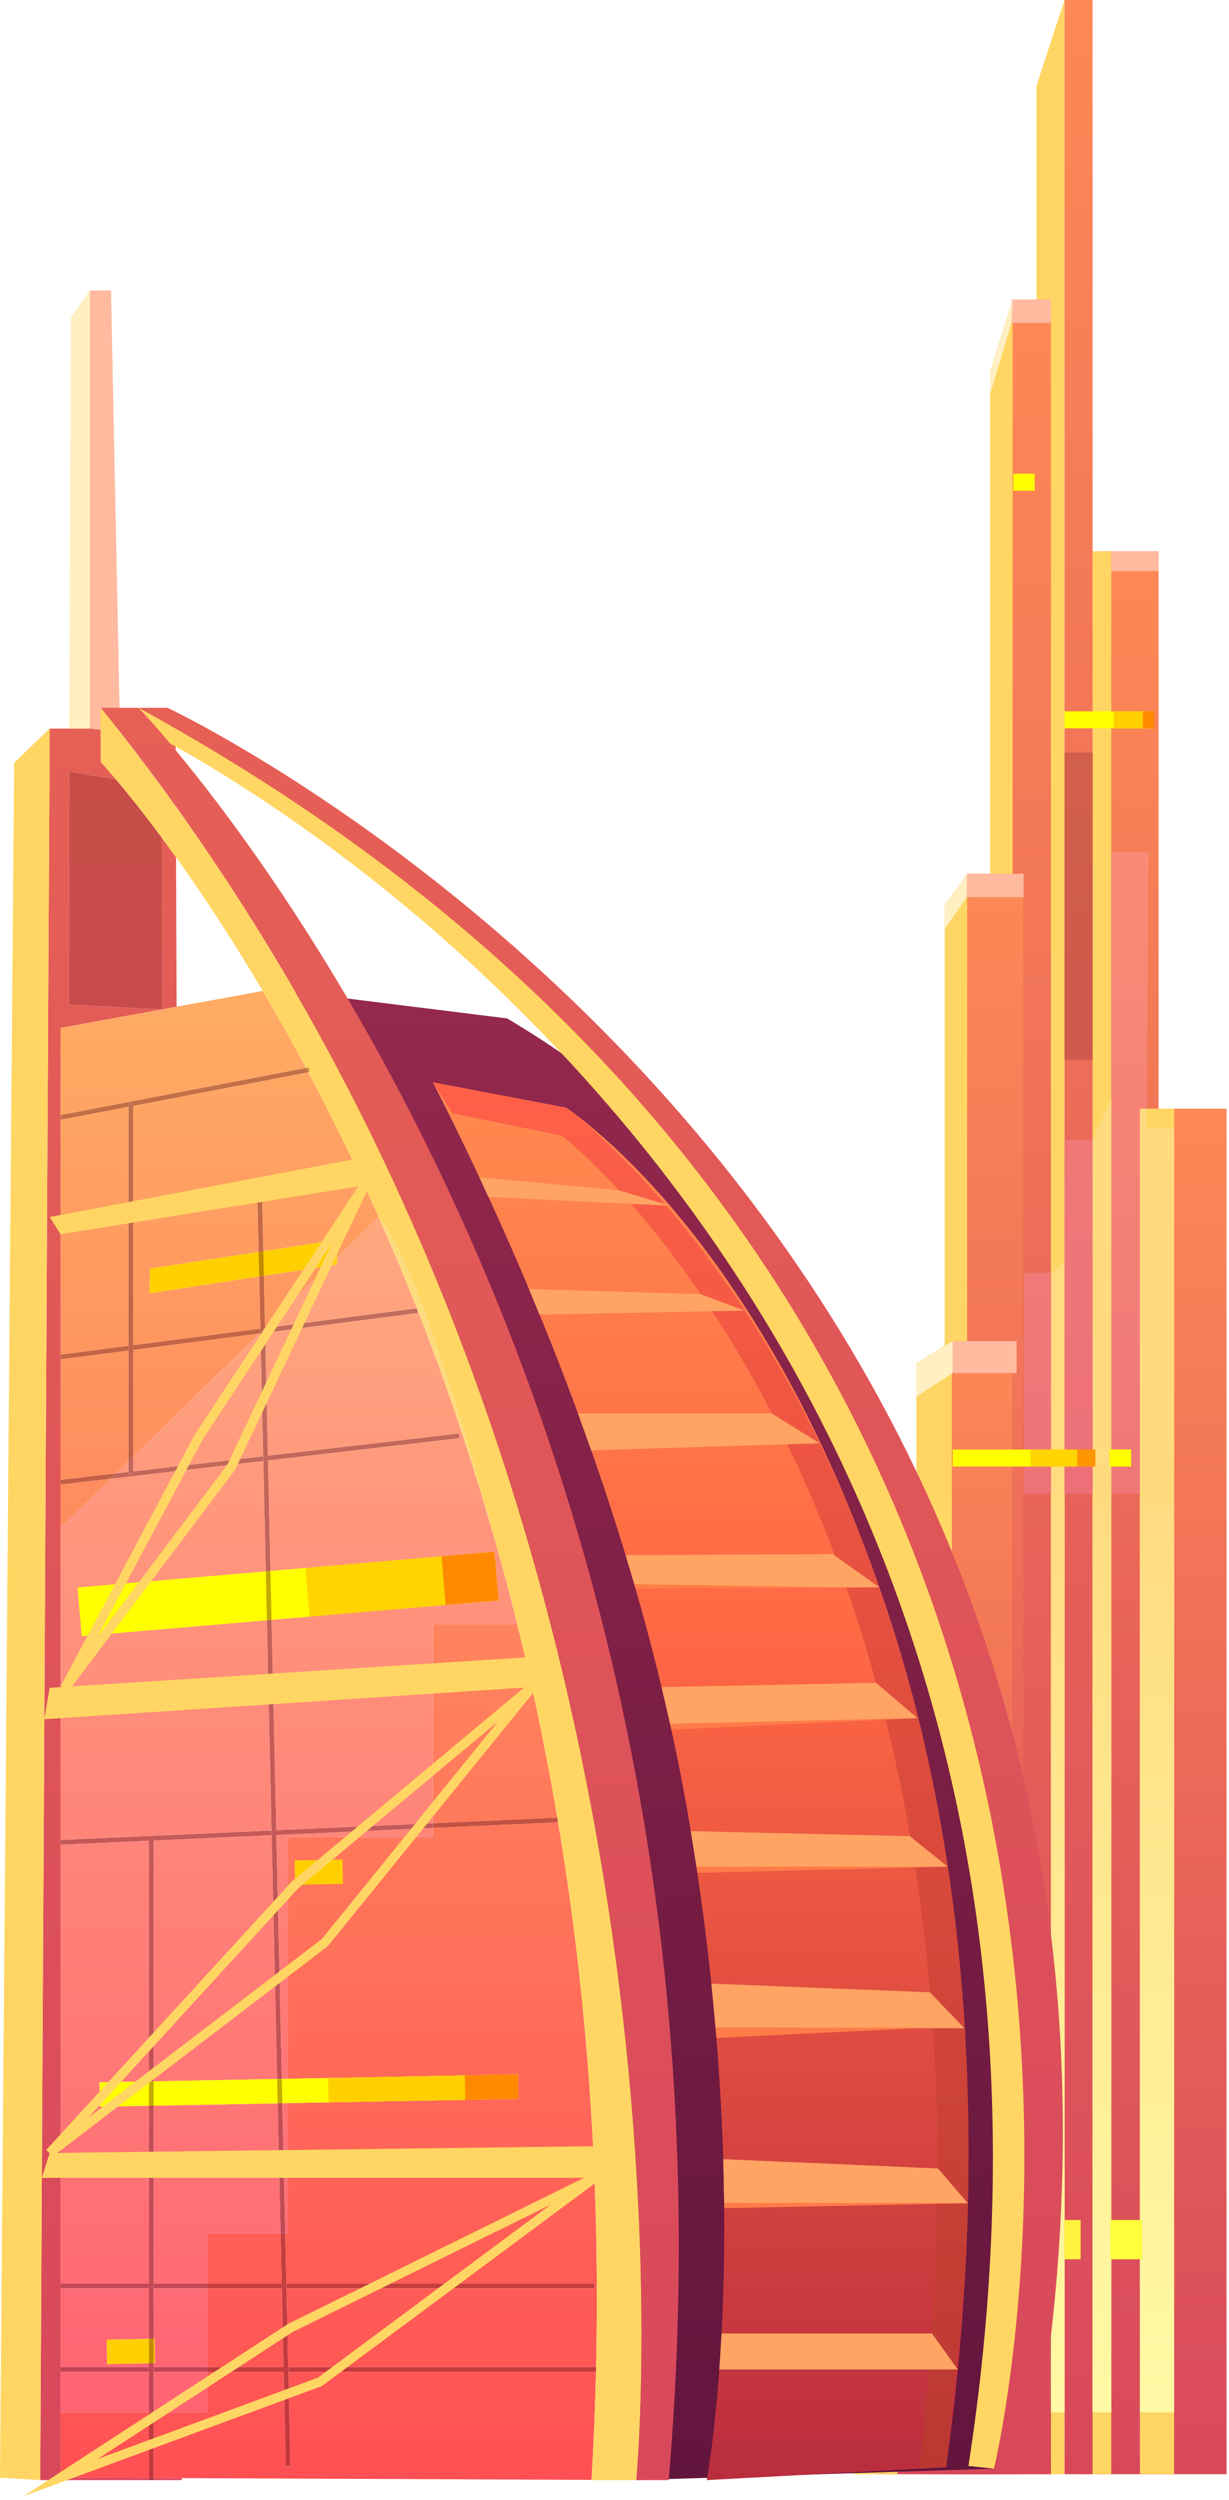 <svg width="324" height="659" viewBox="0 0 324 659" fill="none" xmlns="http://www.w3.org/2000/svg">
<path d="M305.437 145.322H289.338V652.216H305.437V145.322Z" fill="url(#paint0_linear_18_2400)"/>
<path d="M265.076 652.216H249.043V238.444L254.962 230.338L265.076 652.216Z" fill="#FFD663"/>
<path d="M292.961 145.322H284.828V652.216H292.961V145.322Z" fill="#FFD663"/>
<path d="M266.849 652.215H241.592V359.319L250.918 353.541L266.849 652.215Z" fill="#FFD663"/>
<path d="M323.345 292.254H305.508V652.216H323.345V292.254Z" fill="url(#paint1_linear_18_2400)"/>
<path d="M309.525 292.254H300.508V652.216H309.525V292.254Z" fill="#FFD663"/>
<path d="M260.765 652.216H235.51V459.556L244.834 456.211L260.765 652.216Z" fill="#FFD663"/>
<path d="M280.645 652.215H273.258V22.582L280.645 0V652.215Z" fill="#FFD663"/>
<path d="M288.034 0H280.649V652.215H288.034V0Z" fill="url(#paint2_linear_18_2400)"/>
<path d="M277.058 652.215H261.023V97.851L266.945 79.008L277.058 652.215Z" fill="#FFD663"/>
<path d="M277.059 79.008H266.945V652.215H277.059V79.008Z" fill="url(#paint3_linear_18_2400)"/>
<path d="M269.766 230.338H254.963V652.216H269.766V230.338Z" fill="url(#paint4_linear_18_2400)"/>
<path d="M266.849 353.541H250.918V652.215H266.849V353.541Z" fill="url(#paint5_linear_18_2400)"/>
<path d="M262.578 456.211H244.834V652.216H262.578V456.211Z" fill="url(#paint6_linear_18_2400)"/>
<path d="M254.867 545.801H231.301V652.216H254.867V545.801Z" fill="url(#paint7_linear_18_2400)"/>
<path d="M236.603 545.801H224.693V652.216H236.603V545.801Z" fill="#FFD663"/>
<path d="M254.865 545.801H236.604V554.212H254.865V545.801Z" fill="#FFBA9F"/>
<path d="M262.836 455.896H244.574V464.308H262.836V455.896Z" fill="#FFBA9F"/>
<path d="M268.013 353.541H251.143V361.952H268.013V353.541Z" fill="#FFBA9F"/>
<path d="M269.855 230.338H254.875V236.509H269.855V230.338Z" fill="#FFBA9F"/>
<path d="M277.059 78.955H266.643V85.124H277.059V78.955Z" fill="#FFBA9F"/>
<path d="M236.603 545.801H224.693V554.212H236.603V545.801Z" fill="#FFEFC2"/>
<path d="M244.575 455.896L235.51 459.556V467.85L244.575 464.308V455.896Z" fill="#FFEFC2"/>
<path d="M251.144 353.541L241.592 359.319V368.163L251.144 361.952V353.541Z" fill="#FFEFC2"/>
<path d="M254.874 230.338L249.043 238.444V244.892L254.874 236.509V230.338Z" fill="#FFEFC2"/>
<path d="M266.945 79.008L261.023 97.853V103.98L266.642 85.124L266.945 79.008Z" fill="#FFEFC2"/>
<path d="M305.438 145.322H292.961V150.552H305.438V145.322Z" fill="#FFBA9F"/>
<path d="M284.874 585.221H280.645V595.54H284.874V585.221Z" fill="#FFCF00"/>
<path d="M266.876 585.221H262.646V588.767H266.876V585.221Z" fill="#FFCF00"/>
<path d="M301.015 585.221H292.75V595.54H301.015V585.221Z" fill="#FFFF00"/>
<path d="M254.962 585.221H236.604V588.767H254.962V585.221Z" fill="#FFFF00"/>
<path d="M236.603 585.221H224.693V588.767H236.603V585.221Z" fill="#FFCF00"/>
<path d="M288.765 382.109H251.143V386.591H288.765V382.109Z" fill="#FFFF00"/>
<path d="M288.766 382.109H271.705V386.591H288.766V382.109Z" fill="#FFCF00"/>
<path d="M288.766 382.109H283.994V386.591H288.766V382.109Z" fill="#FF8900"/>
<path d="M304.288 187.506H280.645V191.986H304.288V187.506Z" fill="#FFFF00"/>
<path d="M304.288 187.506H293.568V191.986H304.288V187.506Z" fill="#FFCF00"/>
<path d="M304.289 187.506H301.291V191.986H304.289V187.506Z" fill="#FF8900"/>
<path d="M298.187 382.109H292.535V386.591H298.187V382.109Z" fill="#FFFF00"/>
<path d="M272.778 124.879H267.131V129.359H272.778V124.879Z" fill="#FFFF00"/>
<path fill-rule="evenodd" clip-rule="evenodd" d="M280.645 393.751H280.645V386.591H280.645V393.751ZM280.645 382.109H280.645V332.788L280.645 332.783V382.109Z" fill="url(#paint8_linear_18_2400)"/>
<path fill-rule="evenodd" clip-rule="evenodd" d="M300.507 393.752H292.961V386.592H298.186V382.11H292.961V224.625H302.789L302.34 292.254H300.507V393.752Z" fill="url(#paint9_linear_18_2400)"/>
<path d="M292.962 393.75H288.035V386.591H288.767V382.109H288.035V300.538L292.962 289.482V382.109H292.535V386.591H292.962V393.75Z" fill="#FFDB80"/>
<path d="M309.525 393.751H300.508V292.254H302.341L302.305 297.483H309.525V393.751Z" fill="#FFDB80"/>
<path d="M280.645 393.75H277.059V386.59H280.645V393.75ZM280.645 382.108H277.059V335.547L280.645 332.787V382.108Z" fill="#FFDB80"/>
<path fill-rule="evenodd" clip-rule="evenodd" d="M288.034 393.751H280.649V386.592H288.034V393.751ZM288.034 382.11H280.649V300.539H288.034V382.11Z" fill="url(#paint10_linear_18_2400)"/>
<path fill-rule="evenodd" clip-rule="evenodd" d="M277.057 393.75H269.953V386.591H277.057V393.75ZM277.057 382.109H269.953V335.547H277.057V382.109Z" fill="url(#paint11_linear_18_2400)"/>
<path d="M271.704 386.591H269.953V382.109H288.765H271.704V386.591Z" fill="#FFFF00"/>
<path d="M283.994 386.591H271.705V382.109H288.766H283.994V386.591Z" fill="#FFD400"/>
<path d="M288.766 386.591H283.994V382.109H288.766V386.591Z" fill="#FF9500"/>
<path d="M298.187 386.591H292.535V382.109H298.187V386.591Z" fill="#FFFF00"/>
<path d="M288.034 198.367H280.648V279.35H288.034V198.367Z" fill="url(#paint12_linear_18_2400)"/>
<path fill-rule="evenodd" clip-rule="evenodd" d="M250.917 416.312C248.333 408.746 245.454 401.219 242.252 393.752H250.917V416.312Z" fill="url(#paint13_linear_18_2400)"/>
<path fill-rule="evenodd" clip-rule="evenodd" d="M262.837 460.381C262.53 458.884 262.216 457.398 261.891 455.896H262.837V460.381Z" fill="url(#paint14_linear_18_2400)"/>
<path fill-rule="evenodd" clip-rule="evenodd" d="M292.962 635.912H288.035V393.752H292.962V585.222H292.749V595.541H292.962V635.912Z" fill="url(#paint15_linear_18_2400)"/>
<path fill-rule="evenodd" clip-rule="evenodd" d="M309.525 635.91H300.508V595.539H301.014V585.22H300.508V393.75H309.525V635.91Z" fill="url(#paint16_linear_18_2400)"/>
<path fill-rule="evenodd" clip-rule="evenodd" d="M280.645 635.912H277.059V393.752H280.645V635.912Z" fill="url(#paint17_linear_18_2400)"/>
<path fill-rule="evenodd" clip-rule="evenodd" d="M284.874 595.54H280.645V585.221H284.874V595.54Z" fill="url(#paint18_linear_18_2400)"/>
<path fill-rule="evenodd" clip-rule="evenodd" d="M301.015 595.54H292.75V585.221H301.015V595.54Z" fill="url(#paint19_linear_18_2400)"/>
<path fill-rule="evenodd" clip-rule="evenodd" d="M133.704 268.465L71.779 260.748C116.986 331.416 169.67 458.553 167.74 653.766L262.031 650.762C262.031 650.762 323.896 382.004 133.704 268.465Z" fill="url(#paint20_linear_18_2400)"/>
<path fill-rule="evenodd" clip-rule="evenodd" d="M47.937 653.77H10.594L10.691 635.911L11.12 556.85L12.847 238.811L12.88 232.644L12.984 213.29L13.099 192.057H26.545V200.848C26.545 200.848 27.975 202.372 30.534 205.403L18.196 203.393V264.816L42.64 266.092L15.951 270.985V293.939L15.836 293.961L15.951 294.56V357.099L15.874 357.11L15.951 357.716V390.105L15.883 390.111L15.951 390.719V485.042L15.925 485.044L15.951 485.65V653.116L39.281 653.215V653.768H40.504V653.22L47.935 653.253L47.937 653.77ZM42.64 266.092V220.806C43.849 222.44 45.105 224.162 46.416 225.995L46.454 236.533L46.469 240.699L46.558 265.375L42.64 266.092ZM46.37 212.669C45.136 210.946 43.898 209.239 42.64 207.523V207.373L42.516 207.353C38.748 202.219 34.892 197.136 30.901 192.057H30.976C36.313 198.759 41.441 205.6 46.37 212.569V212.669ZM46.317 197.757C44.466 195.526 42.843 193.627 41.474 192.057H46.297L46.317 197.757Z" fill="url(#paint21_linear_18_2400)"/>
<path fill-rule="evenodd" clip-rule="evenodd" d="M155.946 653.716L47.935 653.252L40.504 653.219V635.91H54.591V625.215H74.782L75.338 650.046L76.56 650.019L76.005 625.215H157.118C156.895 634.564 156.508 644.069 155.946 653.716ZM39.281 653.214L15.951 653.115V485.649V635.91H39.281V653.214ZM157.131 624.647V623.992H75.979L75.514 603.203H156.725V601.983H75.488L75.192 588.738H75.948V554.404L136.632 553.263L136.513 546.842L75.948 547.978V484.229H114.132V481.848L147.058 480.366L147.031 479.75C154.343 523.156 158.367 571.5 157.131 624.647ZM74.756 623.992H54.591V603.203H74.292L74.756 623.992ZM74.265 601.983H54.591V588.738H73.969L74.265 601.983ZM15.951 485.041V390.719L16.022 391.324L29.156 389.799L15.951 402.687V485.041ZM114.132 480.623V428.151H136.338C136.338 428.151 135.27 423.824 133.457 416.894C138.622 436.365 143.199 457.123 146.929 479.146L114.132 480.623ZM15.951 390.104V357.715L16.031 358.321L33.877 356.004V385.186L30.584 388.401L15.951 390.104ZM35.099 383.995V355.845L68.357 351.527L35.099 383.995ZM15.951 357.099V294.559L16.068 295.161L33.877 291.744V354.77L15.951 357.099ZM35.099 354.611V291.51L81.272 282.652C87.404 294.185 93.663 306.917 99.828 320.838C99.821 320.832 99.817 320.827 99.81 320.821L88.852 331.52L88.934 326.828L69.412 329.822L69.124 316.889L67.901 316.918L68.193 330.01L39.548 334.406L39.387 340.929L68.339 336.486L68.647 350.255L35.099 354.611ZM69.865 350.056L69.558 336.298L86.641 333.678L69.865 350.056ZM15.951 293.938V270.984L42.639 266.091L46.557 265.375L69.259 261.211C72.972 267.499 76.793 274.268 80.671 281.525L15.951 293.938Z" fill="url(#paint22_linear_18_2400)"/>
<path fill-rule="evenodd" clip-rule="evenodd" d="M249.454 650.369C239.919 650.893 250.597 650.316 186.322 653.77C186.322 653.77 199.471 583.655 181.428 478.631C169.771 410.812 143.174 342.225 114.133 285.311L149.336 292.01C200.424 328.885 277.141 451.607 249.454 650.369Z" fill="url(#paint23_linear_18_2400)"/>
<path fill-rule="evenodd" clip-rule="evenodd" d="M254.55 597.346L249.454 650.369L242.303 650.763C273.091 394.949 148.177 299.398 148.177 299.398L119.229 293.452L119.163 293.355L114.493 285.874L114.133 285.311L149.336 292.01C149.336 292.01 266.008 376.221 254.55 597.346Z" fill="url(#paint24_linear_18_2400)"/>
<path d="M0 653.115L3.728 201.051L13.099 192.058L10.594 653.77L0 653.115Z" fill="#FFD663"/>
<path d="M18.195 192.059L18.717 83.619L23.692 76.574V192.059H18.195Z" fill="#FFEFC2"/>
<path d="M23.693 76.574H29.265L31.653 193.025L23.693 192.059V76.574Z" fill="#FFBA9F"/>
<path fill-rule="evenodd" clip-rule="evenodd" d="M42.639 266.091L18.195 264.815V203.393L30.533 205.402C33.339 208.728 37.507 213.871 42.639 220.805V266.091ZM42.639 207.523C42.602 207.472 42.553 207.404 42.516 207.353L42.639 207.373V207.523Z" fill="url(#paint25_linear_18_2400)"/>
<path fill-rule="evenodd" clip-rule="evenodd" d="M36.527 186.586H44.167C44.167 186.586 333.015 321.849 271.643 651.603L262.031 650.763C262.031 650.763 333.015 355.688 36.527 186.586Z" fill="url(#paint26_linear_18_2400)"/>
<path d="M262.031 650.763C262.031 650.763 335.712 350.419 36.527 186.586L37.953 192.392C37.953 192.392 306.331 320.821 255.307 650.033L262.031 650.763Z" fill="#FFD663"/>
<path fill-rule="evenodd" clip-rule="evenodd" d="M176.282 653.77L167.741 653.768C167.741 653.768 190.482 419.152 50.62 218.678C49.222 216.635 47.8 214.592 46.37 212.569C41.441 205.599 36.314 198.758 30.976 192.056C29.515 190.221 28.04 188.399 26.545 186.586H36.528C36.528 186.586 38.312 188.428 41.474 192.056C42.843 193.626 44.466 195.526 46.317 197.757C52.537 205.259 61.308 216.487 71.415 231.288C73.215 233.926 75.064 236.683 76.941 239.547C77.611 240.568 78.276 241.59 78.955 242.64C83.052 248.979 87.311 255.852 91.647 263.226C116.398 305.326 143.889 364.124 161.286 438.008C175.802 499.648 183.292 571.788 176.304 653.493C176.296 653.584 176.291 653.679 176.282 653.77Z" fill="url(#paint27_linear_18_2400)"/>
<path d="M167.741 653.768C167.741 653.768 192.989 393.162 26.545 186.586V200.848C26.545 200.848 173.184 357.24 155.944 653.77L167.741 653.768Z" fill="#FFD663"/>
<path d="M131.44 421.869L21.552 431.286L20.455 418.486L130.344 409.066L131.44 421.869Z" fill="#FFFF00"/>
<path d="M131.442 421.869L81.616 426.139L80.519 413.338L130.345 409.066L131.442 421.869Z" fill="#FFCF00"/>
<path fill-rule="evenodd" clip-rule="evenodd" d="M54.591 635.91H40.504V625.215H54.591V635.91ZM39.281 635.91H15.951V485.648L15.98 486.265L39.281 485.215V548.665L26.239 548.911L26.359 555.334L39.281 555.091V601.982H15.951V603.203H39.281V616.551L28.123 616.761L28.245 623.182L39.281 622.975V623.992H15.951V625.215H39.281V635.91ZM75.948 588.738H75.192L74.427 554.432L75.948 554.403V588.738ZM74.283 548.009L72.848 483.705L114.132 481.848V484.229H75.948V547.978L74.283 548.009ZM15.951 485.04V402.687L29.156 389.798L69.423 385.115L70.073 414.234L20.455 418.486L21.552 431.286L70.36 427.102L71.599 482.537L15.951 485.04Z" fill="url(#paint28_linear_18_2400)"/>
<path d="M21.552 431.287L20.455 418.486L70.073 414.234L70.36 427.103L21.552 431.287Z" fill="#FFFF00"/>
<path fill-rule="evenodd" clip-rule="evenodd" d="M72.819 482.484L71.581 427L81.615 426.14L131.441 421.871L130.344 409.068L71.294 414.132L70.644 384.976L121.146 379.103L121.004 377.889L70.617 383.749L69.892 351.329L110.152 346.1L110.052 345.335C118.501 366.847 126.512 390.709 133.457 416.896C135.27 423.825 136.338 428.152 136.338 428.152H114.132V480.625L72.819 482.484ZM69.865 350.098V350.058L86.641 333.68L88.819 333.346L88.852 331.522L99.811 320.822C99.817 320.829 99.822 320.833 99.828 320.84C103.22 328.502 106.583 336.521 109.882 344.901L69.865 350.098Z" fill="url(#paint29_linear_18_2400)"/>
<path d="M133.457 416.895C126.512 390.709 118.501 366.847 110.052 345.335L109.995 344.886L109.882 344.901C106.583 336.521 103.22 328.501 99.828 320.84C110.377 331.8 126.852 391.638 133.457 416.895Z" fill="#FFDB80"/>
<path d="M71.582 426.999L71.295 414.13L130.345 409.066L131.442 421.869L130.345 409.066L80.52 413.338L81.616 426.139L71.582 426.999Z" fill="#FFFF00"/>
<path d="M81.616 426.139L80.519 413.338L130.345 409.066L131.442 421.869L81.616 426.139Z" fill="#FFD400"/>
<path fill-rule="evenodd" clip-rule="evenodd" d="M54.59 623.992H40.503V622.953L40.855 622.946L40.733 616.525L40.503 616.53V603.203H54.59V623.992ZM54.59 601.983H40.503V555.069L73.203 554.455L73.968 588.738H54.59V601.983ZM40.503 548.644V485.162L71.624 483.761L73.059 548.031L40.503 548.644ZM30.584 388.401L33.876 385.186V388.019L30.584 388.401ZM35.099 387.877V383.995L68.356 351.527L68.673 351.484L69.396 383.889L35.099 387.877Z" fill="url(#paint30_linear_18_2400)"/>
<path d="M131.44 421.871L117.503 423.065L116.406 410.264L130.343 409.07L131.44 421.871Z" fill="#FF8900"/>
<path d="M136.633 553.263L26.36 555.335L26.24 548.911L136.514 546.842L136.633 553.263Z" fill="#FFFF00"/>
<path d="M136.633 553.263L86.633 554.203L86.512 547.779L136.514 546.842L136.633 553.263Z" fill="#FFCF00"/>
<path d="M90.417 496.607L77.807 496.845L77.686 490.422L90.298 490.186L90.417 496.607Z" fill="#FFCF00"/>
<path d="M40.857 622.948L28.247 623.185L28.125 616.764L40.735 616.527L40.857 622.948Z" fill="#FFCF00"/>
<path d="M88.819 333.344L39.387 340.928L39.548 334.406L88.934 326.828L88.819 333.344Z" fill="#FFCF00"/>
<path d="M136.632 553.263L122.645 553.528L122.525 547.103L136.513 546.842L136.632 553.263Z" fill="#FF8900"/>
<path fill-rule="evenodd" clip-rule="evenodd" d="M157.12 625.215H76.007L75.981 623.992H157.133V624.647C157.129 624.839 157.124 625.02 157.12 625.215Z" fill="url(#paint31_linear_18_2400)"/>
<path d="M157.119 625.217H157.119C157.119 625.022 157.119 624.841 157.119 624.648V625.217Z" fill="#C38F48"/>
<path fill-rule="evenodd" clip-rule="evenodd" d="M74.782 625.215H54.59V623.992H74.755L74.782 625.215Z" fill="url(#paint32_linear_18_2400)"/>
<path fill-rule="evenodd" clip-rule="evenodd" d="M54.591 625.215H40.504V623.992H54.591V625.215ZM39.281 625.215H15.951V623.992H39.281V625.215Z" fill="url(#paint33_linear_18_2400)"/>
<path fill-rule="evenodd" clip-rule="evenodd" d="M156.726 603.203H75.516L75.489 601.982H156.726V603.203ZM74.293 603.203H54.592V601.982H74.266L74.293 603.203Z" fill="url(#paint34_linear_18_2400)"/>
<path fill-rule="evenodd" clip-rule="evenodd" d="M54.591 603.203H40.504V601.982H54.591V603.203ZM39.281 603.203H15.951V601.982H39.281V603.203Z" fill="url(#paint35_linear_18_2400)"/>
<path fill-rule="evenodd" clip-rule="evenodd" d="M15.924 485.649L15.924 485.043L15.924 485.041V485.649Z" fill="url(#paint36_linear_18_2400)"/>
<path fill-rule="evenodd" clip-rule="evenodd" d="M15.98 486.267L15.951 485.65V485.042L71.599 482.539L71.625 483.762L40.504 485.164V484.578H39.281V485.217L15.98 486.267Z" fill="url(#paint37_linear_18_2400)"/>
<path fill-rule="evenodd" clip-rule="evenodd" d="M114.133 481.849V480.624L146.93 479.146C146.964 479.348 146.999 479.549 147.032 479.75L147.059 480.367L114.133 481.849Z" fill="url(#paint38_linear_18_2400)"/>
<path d="M146.93 479.75C146.93 479.549 146.93 479.348 146.93 479.147L146.93 479.145L146.93 479.75Z" fill="#C38F48"/>
<path fill-rule="evenodd" clip-rule="evenodd" d="M72.849 483.705L72.82 482.483L114.133 480.623V481.848L72.849 483.705Z" fill="url(#paint39_linear_18_2400)"/>
<path fill-rule="evenodd" clip-rule="evenodd" d="M15.883 390.718L15.883 390.11L15.883 390.104V390.718Z" fill="url(#paint40_linear_18_2400)"/>
<path fill-rule="evenodd" clip-rule="evenodd" d="M16.022 391.325L15.951 390.72V390.105L30.584 388.402L29.156 389.8L16.022 391.325Z" fill="url(#paint41_linear_18_2400)"/>
<path fill-rule="evenodd" clip-rule="evenodd" d="M29.156 389.8L30.585 388.403L33.877 388.02V388.564H35.1V387.879L69.397 383.89L69.423 385.117L29.156 389.8ZM70.644 384.975L70.617 383.748L121.004 377.889L121.146 379.103L70.644 384.975Z" fill="url(#paint42_linear_18_2400)"/>
<path fill-rule="evenodd" clip-rule="evenodd" d="M15.875 357.716L15.875 357.111L15.875 357.1V357.716Z" fill="url(#paint43_linear_18_2400)"/>
<path fill-rule="evenodd" clip-rule="evenodd" d="M16.031 358.322L15.951 357.716V357.099L33.877 354.771V356.005L16.031 358.322ZM35.099 355.846V354.612L68.647 350.256L68.667 351.224L68.357 351.527L35.099 355.846Z" fill="url(#paint44_linear_18_2400)"/>
<path fill-rule="evenodd" clip-rule="evenodd" d="M68.356 351.527L68.665 351.224L68.672 351.485L68.356 351.527ZM69.89 351.328L69.863 350.097L109.88 344.9C109.938 345.044 109.993 345.188 110.051 345.334L110.15 346.099L69.89 351.328Z" fill="url(#paint45_linear_18_2400)"/>
<path d="M109.881 345.334C109.881 345.188 109.881 345.044 109.881 344.9L109.881 344.885L109.881 345.334Z" fill="#C3925D"/>
<path fill-rule="evenodd" clip-rule="evenodd" d="M15.836 294.559L15.836 293.96L15.836 293.938V294.559Z" fill="url(#paint46_linear_18_2400)"/>
<path fill-rule="evenodd" clip-rule="evenodd" d="M16.068 295.161L15.951 294.56V293.939L80.671 281.525C80.87 281.899 81.073 282.277 81.272 282.653L35.099 291.511V291.004H33.877V291.745L16.068 295.161Z" fill="url(#paint47_linear_18_2400)"/>
<path d="M81.273 282.651C81.074 282.276 80.871 281.898 80.672 281.524L81.377 281.387L81.609 282.587L81.273 282.651Z" fill="#C38F48"/>
<path fill-rule="evenodd" clip-rule="evenodd" d="M75.337 650.046L74.782 625.215L74.756 623.992L74.292 603.203L74.265 601.983L73.969 588.738H75.192L75.488 601.983L75.514 603.203L75.979 623.992L76.005 625.215L76.56 650.02L75.337 650.046Z" fill="url(#paint48_linear_18_2400)"/>
<path fill-rule="evenodd" clip-rule="evenodd" d="M75.191 588.737H73.968L73.203 554.454L74.426 554.432L75.191 588.737Z" fill="url(#paint49_linear_18_2400)"/>
<path fill-rule="evenodd" clip-rule="evenodd" d="M68.667 351.224L68.647 350.255L68.34 336.487L69.558 336.299L69.865 350.056L68.667 351.224Z" fill="url(#paint50_linear_18_2400)"/>
<path fill-rule="evenodd" clip-rule="evenodd" d="M73.061 548.032L71.626 483.761L71.6 482.538L70.362 427.103L71.582 426.999L72.82 482.483L72.849 483.706L74.284 548.01L73.061 548.032ZM70.074 414.235L69.424 385.116L69.398 383.889L68.675 351.485L68.668 351.224L69.866 350.057V350.096L69.893 351.328L70.618 383.748L70.645 384.975L71.295 414.131L70.074 414.235Z" fill="url(#paint51_linear_18_2400)"/>
<path d="M70.362 427.103L70.074 414.235L71.295 414.131L71.582 427L70.362 427.103Z" fill="#C3AB00"/>
<path d="M73.202 554.455L73.059 548.032L74.281 548.01L74.425 554.433L73.202 554.455Z" fill="#C3AB00"/>
<path fill-rule="evenodd" clip-rule="evenodd" d="M68.192 330.009L67.9 316.917L69.123 316.889L69.411 329.822L68.192 330.009Z" fill="url(#paint52_linear_18_2400)"/>
<path d="M68.339 336.487L68.193 330.01L69.412 329.822L69.558 336.299L68.339 336.487Z" fill="#C38B00"/>
<path fill-rule="evenodd" clip-rule="evenodd" d="M33.877 385.187V291.004H35.1V383.995L33.877 385.187Z" fill="url(#paint53_linear_18_2400)"/>
<path fill-rule="evenodd" clip-rule="evenodd" d="M35.1 388.564H33.877V385.188L35.1 383.996V388.564Z" fill="url(#paint54_linear_18_2400)"/>
<path fill-rule="evenodd" clip-rule="evenodd" d="M40.504 653.768H39.281V653.215L40.504 653.219V653.768Z" fill="url(#paint55_linear_18_2400)"/>
<path fill-rule="evenodd" clip-rule="evenodd" d="M40.504 653.221L39.281 653.216V635.912H40.504V653.221Z" fill="url(#paint56_linear_18_2400)"/>
<path fill-rule="evenodd" clip-rule="evenodd" d="M40.504 635.91H39.281V622.975L40.504 622.953V635.91ZM39.281 616.552V555.091L40.504 555.069V616.529L39.281 616.552ZM39.281 548.666V484.576H40.504V548.643L39.281 548.666Z" fill="url(#paint57_linear_18_2400)"/>
<path d="M39.281 555.092V548.667L40.504 548.645V555.07L39.281 555.092Z" fill="#C3AB00"/>
<path d="M39.281 622.975V616.551L40.504 616.529V622.953L39.281 622.975Z" fill="#C38B00"/>
<path d="M126.365 310.334L163.147 313.766L176.655 317.843L128.738 315.515L126.365 310.334Z" fill="#FFA463"/>
<path d="M139.451 339.783L184.735 341.159L196.297 345.492L142.217 346.534L139.451 339.783Z" fill="#FFA463"/>
<path d="M152.387 372.611H203.484L216.096 380.463L155.871 382.32L152.387 372.611Z" fill="#FFA463"/>
<path d="M164.926 409.952L219.474 409.664L231.856 418.442L167.537 418.674L164.926 409.952Z" fill="#FFA463"/>
<path d="M174.408 444.728L230.938 443.598L241.878 452.915L176.657 454.437L174.408 444.728Z" fill="#FFA463"/>
<path d="M182.109 482.703L239.846 484.023L249.878 492.074H183.624L182.109 482.703Z" fill="#FFA463"/>
<path d="M187.537 522.904L245.144 525.177L254.247 534.67L188.643 534.517L187.537 522.904Z" fill="#FFA463"/>
<path d="M190.668 569.172L247.284 571.626L255.164 580.796H190.911L190.668 569.172Z" fill="#FFA463"/>
<path d="M190.229 615.105H245.682L252.508 624.602H189.637L190.229 615.105Z" fill="#FFA463"/>
<path d="M249.879 492.074H183.625L183.842 493.699L249.879 492.074Z" fill="#FF7C48"/>
<path d="M188.643 534.518H244.33L188.866 537.202L188.643 534.518Z" fill="#FF7C48"/>
<path d="M190.91 580.797H255.163L190.923 582.095L190.91 580.797Z" fill="#FF7C48"/>
<path d="M167.203 417.604L223.138 418.472L167.537 418.674L167.203 417.604Z" fill="#FF7C48"/>
<path d="M176.656 454.437L241.878 452.916L176.99 455.936L176.656 454.437Z" fill="#FF7C48"/>
<path d="M13.099 567.54L156.351 565.76L156.725 574.091H11.025L13.099 567.54Z" fill="#FFD663"/>
<path d="M11.682 453.197L140.214 444.728L138.445 436.916L13.099 444.914L11.682 453.197Z" fill="#FFD663"/>
<path d="M92.855 305.684L13.098 320.821L15.95 325.347L96.081 312.474L92.855 305.684Z" fill="#FFD663"/>
<path d="M131.363 453.714L78.593 497.784L23.308 558.199L84.83 511.153L131.363 453.714ZM13.842 568.514L12.199 566.716L76.906 496.022L139.432 443.793L141.165 445.498L86.431 513.008L13.842 568.514Z" fill="#FFD663"/>
<path d="M145.176 581.155L77.2 614.7L25.745 648.197L83.816 626.769L145.176 581.155ZM6.154 658.032L75.99 612.58L156.186 572.994L157.455 575.073L84.828 629L6.154 658.032Z" fill="#FFD663"/>
<path d="M87.575 327.614L53.439 379.437L25.53 431.796L59.925 386.112L87.575 327.614ZM18.05 445.792L15.996 444.483L51.341 378.192L95.061 311.803L97.189 312.999L61.952 387.481L18.05 445.792Z" fill="#FFD663"/>
<defs>
<linearGradient id="paint0_linear_18_2400" x1="297.386" y1="652.216" x2="297.386" y2="145.322" gradientUnits="userSpaceOnUse">
<stop stop-color="#D8485B"/>
<stop offset="1" stop-color="#FD8956"/>
</linearGradient>
<linearGradient id="paint1_linear_18_2400" x1="314.428" y1="652.216" x2="314.428" y2="292.254" gradientUnits="userSpaceOnUse">
<stop stop-color="#D8485B"/>
<stop offset="1" stop-color="#FD8956"/>
</linearGradient>
<linearGradient id="paint2_linear_18_2400" x1="284.341" y1="652.215" x2="284.341" y2="-0.002" gradientUnits="userSpaceOnUse">
<stop stop-color="#D8485B"/>
<stop offset="1" stop-color="#FD8956"/>
</linearGradient>
<linearGradient id="paint3_linear_18_2400" x1="272.002" y1="652.215" x2="272.002" y2="79.006" gradientUnits="userSpaceOnUse">
<stop stop-color="#D8485B"/>
<stop offset="1" stop-color="#FD8956"/>
</linearGradient>
<linearGradient id="paint4_linear_18_2400" x1="262.366" y1="652.216" x2="262.366" y2="230.338" gradientUnits="userSpaceOnUse">
<stop stop-color="#D8485B"/>
<stop offset="1" stop-color="#FD8956"/>
</linearGradient>
<linearGradient id="paint5_linear_18_2400" x1="258.885" y1="652.215" x2="258.885" y2="353.541" gradientUnits="userSpaceOnUse">
<stop stop-color="#D8485B"/>
<stop offset="1" stop-color="#FD8956"/>
</linearGradient>
<linearGradient id="paint6_linear_18_2400" x1="253.707" y1="652.216" x2="253.707" y2="456.21" gradientUnits="userSpaceOnUse">
<stop stop-color="#D8485B"/>
<stop offset="1" stop-color="#FD8956"/>
</linearGradient>
<linearGradient id="paint7_linear_18_2400" x1="243.084" y1="652.216" x2="243.084" y2="545.802" gradientUnits="userSpaceOnUse">
<stop stop-color="#D8485B"/>
<stop offset="1" stop-color="#FD8956"/>
</linearGradient>
<linearGradient id="paint8_linear_18_2400" x1="280.597" y1="655.784" x2="280.597" y2="-102.112" gradientUnits="userSpaceOnUse">
<stop stop-color="#FFF45F"/>
<stop offset="0.6" stop-color="#F68399"/>
<stop offset="1" stop-color="#5E75E2"/>
</linearGradient>
<linearGradient id="paint9_linear_18_2400" x1="297.388" y1="652.217" x2="297.388" y2="145.323" gradientUnits="userSpaceOnUse">
<stop stop-color="#E1577A"/>
<stop offset="1" stop-color="#FE9575"/>
</linearGradient>
<linearGradient id="paint10_linear_18_2400" x1="284.341" y1="652.216" x2="284.341" y2="-0.001" gradientUnits="userSpaceOnUse">
<stop stop-color="#E1577A"/>
<stop offset="1" stop-color="#FE9575"/>
</linearGradient>
<linearGradient id="paint11_linear_18_2400" x1="272.001" y1="652.215" x2="272.001" y2="79.006" gradientUnits="userSpaceOnUse">
<stop stop-color="#E1577A"/>
<stop offset="1" stop-color="#FE9575"/>
</linearGradient>
<linearGradient id="paint12_linear_18_2400" x1="284.341" y1="652.216" x2="284.341" y2="-0.002" gradientUnits="userSpaceOnUse">
<stop stop-color="#BC3A4E"/>
<stop offset="1" stop-color="#DC6F49"/>
</linearGradient>
<linearGradient id="paint13_linear_18_2400" x1="290.282" y1="393.752" x2="290.282" y2="638.227" gradientUnits="userSpaceOnUse">
<stop stop-color="#FFD663"/>
<stop offset="1" stop-color="#FFFA92"/>
</linearGradient>
<linearGradient id="paint14_linear_18_2400" x1="290.282" y1="393.751" x2="290.282" y2="638.226" gradientUnits="userSpaceOnUse">
<stop stop-color="#FFBA9F"/>
<stop offset="1" stop-color="#FFF6BC"/>
</linearGradient>
<linearGradient id="paint15_linear_18_2400" x1="290.284" y1="393.752" x2="290.284" y2="638.227" gradientUnits="userSpaceOnUse">
<stop stop-color="#FFDB80"/>
<stop offset="1" stop-color="#FFFAA6"/>
</linearGradient>
<linearGradient id="paint16_linear_18_2400" x1="290.284" y1="393.75" x2="290.284" y2="638.225" gradientUnits="userSpaceOnUse">
<stop stop-color="#FFDB80"/>
<stop offset="1" stop-color="#FFFAA6"/>
</linearGradient>
<linearGradient id="paint17_linear_18_2400" x1="290.283" y1="393.752" x2="290.283" y2="638.227" gradientUnits="userSpaceOnUse">
<stop stop-color="#FFDB80"/>
<stop offset="1" stop-color="#FFFAA6"/>
</linearGradient>
<linearGradient id="paint18_linear_18_2400" x1="290.283" y1="393.75" x2="290.283" y2="638.226" gradientUnits="userSpaceOnUse">
<stop stop-color="#FFD400"/>
<stop offset="1" stop-color="#FFF94D"/>
</linearGradient>
<linearGradient id="paint19_linear_18_2400" x1="290.285" y1="393.75" x2="290.285" y2="638.226" gradientUnits="userSpaceOnUse">
<stop stop-color="#FFFF00"/>
<stop offset="1" stop-color="#FFFF4D"/>
</linearGradient>
<linearGradient id="paint20_linear_18_2400" x1="171.711" y1="653.764" x2="171.711" y2="260.748" gradientUnits="userSpaceOnUse">
<stop stop-color="#62153D"/>
<stop offset="1" stop-color="#95284D"/>
</linearGradient>
<linearGradient id="paint21_linear_18_2400" x1="29.265" y1="653.77" x2="29.265" y2="192.059" gradientUnits="userSpaceOnUse">
<stop stop-color="#D8485B"/>
<stop offset="1" stop-color="#E66056"/>
</linearGradient>
<linearGradient id="paint22_linear_18_2400" x1="93.586" y1="653.765" x2="93.586" y2="259.977" gradientUnits="userSpaceOnUse">
<stop stop-color="#FF5054"/>
<stop offset="1" stop-color="#FFAC64"/>
</linearGradient>
<linearGradient id="paint23_linear_18_2400" x1="184.721" y1="653.77" x2="184.721" y2="285.311" gradientUnits="userSpaceOnUse">
<stop stop-color="#BA2D3D"/>
<stop offset="0.6" stop-color="#FF6844"/>
<stop offset="1" stop-color="#FF8A4F"/>
</linearGradient>
<linearGradient id="paint24_linear_18_2400" x1="184.738" y1="650.763" x2="184.738" y2="285.311" gradientUnits="userSpaceOnUse">
<stop stop-color="#BA3831"/>
<stop offset="1" stop-color="#FF6048"/>
</linearGradient>
<linearGradient id="paint25_linear_18_2400" x1="29.264" y1="653.77" x2="29.264" y2="192.058" gradientUnits="userSpaceOnUse">
<stop stop-color="#BC3A4E"/>
<stop offset="1" stop-color="#C84E49"/>
</linearGradient>
<linearGradient id="paint26_linear_18_2400" x1="158.365" y1="651.603" x2="158.365" y2="186.586" gradientUnits="userSpaceOnUse">
<stop stop-color="#D8485B"/>
<stop offset="1" stop-color="#E66056"/>
</linearGradient>
<linearGradient id="paint27_linear_18_2400" x1="102.749" y1="653.77" x2="102.749" y2="186.586" gradientUnits="userSpaceOnUse">
<stop stop-color="#D8485B"/>
<stop offset="1" stop-color="#E66056"/>
</linearGradient>
<linearGradient id="paint28_linear_18_2400" x1="93.586" y1="653.765" x2="93.586" y2="259.977" gradientUnits="userSpaceOnUse">
<stop stop-color="#FF6072"/>
<stop offset="1" stop-color="#FFB582"/>
</linearGradient>
<linearGradient id="paint29_linear_18_2400" x1="93.586" y1="653.767" x2="93.586" y2="259.979" gradientUnits="userSpaceOnUse">
<stop stop-color="#FF6072"/>
<stop offset="1" stop-color="#FFB582"/>
</linearGradient>
<linearGradient id="paint30_linear_18_2400" x1="93.585" y1="653.765" x2="93.585" y2="259.977" gradientUnits="userSpaceOnUse">
<stop stop-color="#FF6072"/>
<stop offset="1" stop-color="#FFB582"/>
</linearGradient>
<linearGradient id="paint31_linear_18_2400" x1="93.588" y1="653.765" x2="93.588" y2="259.971" gradientUnits="userSpaceOnUse">
<stop stop-color="#C3363D"/>
<stop offset="1" stop-color="#C37349"/>
</linearGradient>
<linearGradient id="paint32_linear_18_2400" x1="93.585" y1="653.765" x2="93.585" y2="259.971" gradientUnits="userSpaceOnUse">
<stop stop-color="#C3363D"/>
<stop offset="1" stop-color="#C37349"/>
</linearGradient>
<linearGradient id="paint33_linear_18_2400" x1="93.586" y1="653.765" x2="93.586" y2="259.971" gradientUnits="userSpaceOnUse">
<stop stop-color="#C34053"/>
<stop offset="1" stop-color="#C3795E"/>
</linearGradient>
<linearGradient id="paint34_linear_18_2400" x1="93.587" y1="653.762" x2="93.587" y2="259.995" gradientUnits="userSpaceOnUse">
<stop stop-color="#C3363D"/>
<stop offset="1" stop-color="#C37349"/>
</linearGradient>
<linearGradient id="paint35_linear_18_2400" x1="93.586" y1="653.762" x2="93.586" y2="259.995" gradientUnits="userSpaceOnUse">
<stop stop-color="#C34053"/>
<stop offset="1" stop-color="#C3795E"/>
</linearGradient>
<linearGradient id="paint36_linear_18_2400" x1="15.957" y1="653.766" x2="15.957" y2="192.065" gradientUnits="userSpaceOnUse">
<stop stop-color="#A63043"/>
<stop offset="1" stop-color="#B1403F"/>
</linearGradient>
<linearGradient id="paint37_linear_18_2400" x1="93.586" y1="653.767" x2="93.586" y2="259.978" gradientUnits="userSpaceOnUse">
<stop stop-color="#C34053"/>
<stop offset="1" stop-color="#C3795E"/>
</linearGradient>
<linearGradient id="paint38_linear_18_2400" x1="93.587" y1="653.768" x2="93.587" y2="259.975" gradientUnits="userSpaceOnUse">
<stop stop-color="#C3363D"/>
<stop offset="1" stop-color="#C37349"/>
</linearGradient>
<linearGradient id="paint39_linear_18_2400" x1="93.587" y1="653.767" x2="93.587" y2="259.975" gradientUnits="userSpaceOnUse">
<stop stop-color="#C34053"/>
<stop offset="1" stop-color="#C3795E"/>
</linearGradient>
<linearGradient id="paint40_linear_18_2400" x1="15.916" y1="653.769" x2="15.916" y2="192.058" gradientUnits="userSpaceOnUse">
<stop stop-color="#A63043"/>
<stop offset="1" stop-color="#B1403F"/>
</linearGradient>
<linearGradient id="paint41_linear_18_2400" x1="93.586" y1="653.764" x2="93.586" y2="259.979" gradientUnits="userSpaceOnUse">
<stop stop-color="#C3363D"/>
<stop offset="1" stop-color="#C37349"/>
</linearGradient>
<linearGradient id="paint42_linear_18_2400" x1="93.586" y1="653.766" x2="93.586" y2="259.978" gradientUnits="userSpaceOnUse">
<stop stop-color="#C34053"/>
<stop offset="1" stop-color="#C3795E"/>
</linearGradient>
<linearGradient id="paint43_linear_18_2400" x1="15.909" y1="653.762" x2="15.909" y2="192.064" gradientUnits="userSpaceOnUse">
<stop stop-color="#A63043"/>
<stop offset="1" stop-color="#B1403F"/>
</linearGradient>
<linearGradient id="paint44_linear_18_2400" x1="93.586" y1="653.765" x2="93.586" y2="259.978" gradientUnits="userSpaceOnUse">
<stop stop-color="#C3363D"/>
<stop offset="1" stop-color="#C37349"/>
</linearGradient>
<linearGradient id="paint45_linear_18_2400" x1="93.584" y1="653.767" x2="93.584" y2="259.977" gradientUnits="userSpaceOnUse">
<stop stop-color="#C34053"/>
<stop offset="1" stop-color="#C3795E"/>
</linearGradient>
<linearGradient id="paint46_linear_18_2400" x1="15.87" y1="653.757" x2="15.87" y2="192.061" gradientUnits="userSpaceOnUse">
<stop stop-color="#A63043"/>
<stop offset="1" stop-color="#B1403F"/>
</linearGradient>
<linearGradient id="paint47_linear_18_2400" x1="93.586" y1="653.765" x2="93.586" y2="259.978" gradientUnits="userSpaceOnUse">
<stop stop-color="#C3363D"/>
<stop offset="1" stop-color="#C37349"/>
</linearGradient>
<linearGradient id="paint48_linear_18_2400" x1="93.586" y1="653.765" x2="93.586" y2="259.977" gradientUnits="userSpaceOnUse">
<stop stop-color="#C3363D"/>
<stop offset="1" stop-color="#C37349"/>
</linearGradient>
<linearGradient id="paint49_linear_18_2400" x1="93.585" y1="653.764" x2="93.585" y2="259.977" gradientUnits="userSpaceOnUse">
<stop stop-color="#C34053"/>
<stop offset="1" stop-color="#C3795E"/>
</linearGradient>
<linearGradient id="paint50_linear_18_2400" x1="93.587" y1="653.765" x2="93.587" y2="259.977" gradientUnits="userSpaceOnUse">
<stop stop-color="#C3363D"/>
<stop offset="1" stop-color="#C37349"/>
</linearGradient>
<linearGradient id="paint51_linear_18_2400" x1="93.587" y1="653.766" x2="93.587" y2="259.978" gradientUnits="userSpaceOnUse">
<stop stop-color="#C34053"/>
<stop offset="1" stop-color="#C3795E"/>
</linearGradient>
<linearGradient id="paint52_linear_18_2400" x1="93.585" y1="653.765" x2="93.585" y2="259.977" gradientUnits="userSpaceOnUse">
<stop stop-color="#C3363D"/>
<stop offset="1" stop-color="#C37349"/>
</linearGradient>
<linearGradient id="paint53_linear_18_2400" x1="93.587" y1="653.765" x2="93.587" y2="259.977" gradientUnits="userSpaceOnUse">
<stop stop-color="#C3363D"/>
<stop offset="1" stop-color="#C37349"/>
</linearGradient>
<linearGradient id="paint54_linear_18_2400" x1="93.587" y1="653.768" x2="93.587" y2="259.978" gradientUnits="userSpaceOnUse">
<stop stop-color="#C34053"/>
<stop offset="1" stop-color="#C3795E"/>
</linearGradient>
<linearGradient id="paint55_linear_18_2400" x1="29.265" y1="653.77" x2="29.265" y2="192.058" gradientUnits="userSpaceOnUse">
<stop stop-color="#A63043"/>
<stop offset="1" stop-color="#B1403F"/>
</linearGradient>
<linearGradient id="paint56_linear_18_2400" x1="93.587" y1="653.767" x2="93.587" y2="259.979" gradientUnits="userSpaceOnUse">
<stop stop-color="#C3363D"/>
<stop offset="1" stop-color="#C37349"/>
</linearGradient>
<linearGradient id="paint57_linear_18_2400" x1="93.587" y1="653.765" x2="93.587" y2="259.977" gradientUnits="userSpaceOnUse">
<stop stop-color="#C34053"/>
<stop offset="1" stop-color="#C3795E"/>
</linearGradient>
</defs>
</svg>
